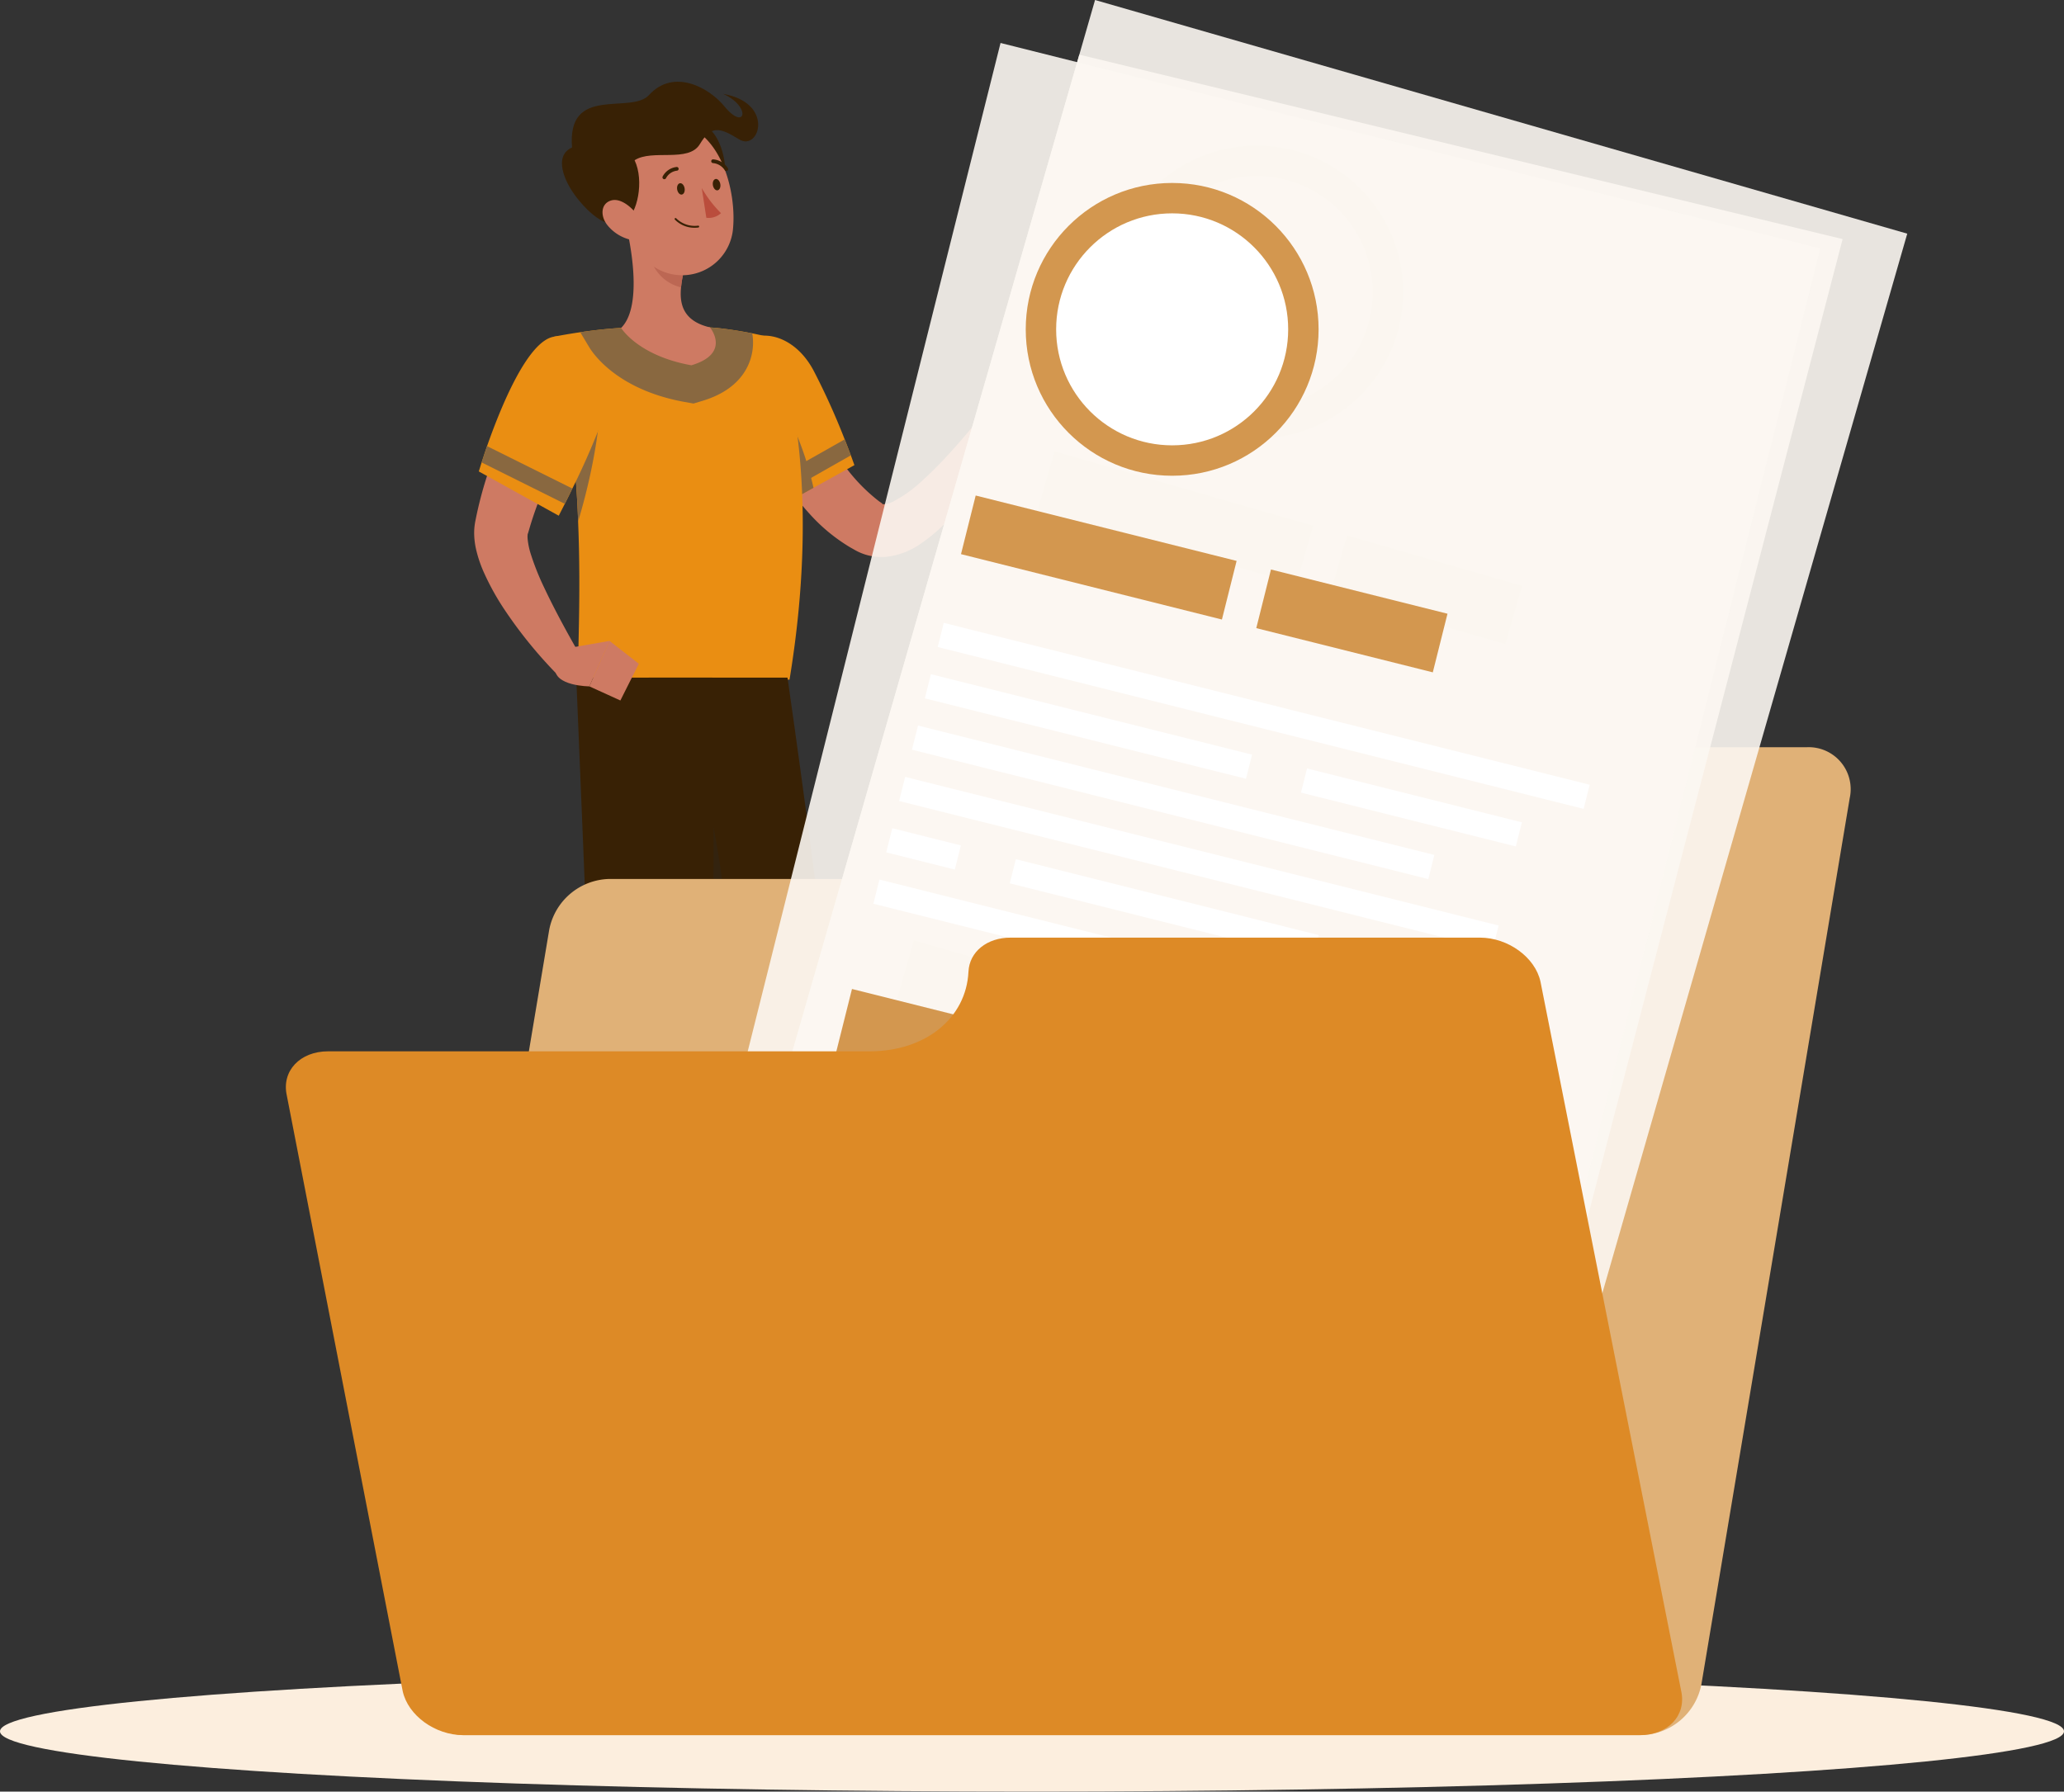 <svg xmlns="http://www.w3.org/2000/svg" width="198.134" height="172.02" viewBox="0 0 198.134 172.02"><rect x="0" y="0" width="198.134" height="172.02" fill="#333333" stroke="none"/><g transform="translate(-512.593 -547.593)"><ellipse cx="99.067" cy="5.786" rx="99.067" ry="5.786" transform="translate(512.593 708.041)" fill="#fceede"/><path d="M560.755,703.416l3,2.687,5.714-5.951-3-2.687Z" fill="#ce7a63"/><path d="M571.039,709.01h3.788l.492-8.772h-3.788Z" fill="#ce7a63"/><path d="M575.027,708.571h-4.256a.272.272,0,0,0-.281.259l-.206,3.367a.671.671,0,0,0,.663.673c1.482-.026,2.189-.112,4.061-.112,1.151,0,6.046.12,7.636.12,1.555,0,1.545-1.572.871-1.715-3.021-.638-6.766-1.518-7.835-2.359A1.067,1.067,0,0,0,575.027,708.571Z" fill="#382105"/><path d="M564.587,705.025l-3.651-2.458a.341.341,0,0,0-.418.012l-2.79,2.816a.561.561,0,0,0,.047.791.531.531,0,0,0,.087.063,38.438,38.438,0,0,1,5.337,4.639c1.55,1.744,2.363,1.99,5.94,1.99,1.654,0,2.59-1.393,1.916-1.607-5.961-1.887-4.368-2.708-5.815-5.472A2.062,2.062,0,0,0,564.587,705.025Z" fill="#382105"/><path d="M589.329,583.232c.07.223.184.565.288.854l.327.912c.226.609.471,1.214.732,1.808a35.611,35.611,0,0,0,1.716,3.458,16.9,16.9,0,0,0,4.583,5.459l.317.219a.02.02,0,0,1,0,.021c-.007.011,0,.034.075.044a2.073,2.073,0,0,0,.987-.267,12.8,12.8,0,0,0,2.861-2.079,38.407,38.407,0,0,0,2.8-2.85c.914-1,1.806-2.078,2.65-3.115l2.434,1.471a36.26,36.26,0,0,1-4.733,7.5,15.919,15.919,0,0,1-3.631,3.293,7.177,7.177,0,0,1-2.982,1.089,5.272,5.272,0,0,1-2.014-.185,5.2,5.2,0,0,1-.971-.4l-.586-.332a16.78,16.78,0,0,1-3.841-3.168,24.5,24.5,0,0,1-2.84-3.78,32.423,32.423,0,0,1-2.13-4.066q-.453-1.044-.849-2.112c-.131-.357-.262-.715-.379-1.081s-.223-.708-.347-1.161Z" fill="#ce7a63"/><path d="M594.612,592.255l-6.535,3.618s-.194-.281-.511-.766c-.23-.358-.526-.828-.869-1.38-1.921-3.122-5.1-8.824-4.277-11.22,1.272-3.72,5.963-3.658,8.267.654a67.407,67.407,0,0,1,2.989,6.611c.24.6.439,1.129.593,1.538C594.489,591.906,594.612,592.255,594.612,592.255Z" fill="#ea8e12"/><path d="M594.269,591.314l-6.7,3.8c-.23-.358-.526-.828-.869-1.38l6.98-3.955C593.917,590.379,594.116,590.905,594.269,591.314Z" fill="#896840"/><path d="M582.323,582.938c1.461-.7,3.147-.115,4.916,2.684a30.894,30.894,0,0,1,3.447,8.812l-2.611,1.444S581.784,586.662,582.323,582.938Z" fill="#896840"/><path d="M606.232,588.317l1.3-4.166,3.383,2.48s-1.847,3.712-3.1,3.375Z" fill="#ce7a63"/><path d="M611.1,582.557l1.9,2.334-2.086,1.74-3.383-2.479Z" fill="#ce7a63"/><path d="M569.471,700.152l-2.945,3.068-3-2.688,2.945-3.068Z" fill="#bc6753"/><path d="M571.531,700.241h3.79l-.255,4.522h-3.79Z" fill="#bc6753"/><path d="M588.383,612.851H568.124c-.143-1.809.276-7.7-.036-15.19a96.2,96.2,0,0,0-2.013-16.524c-.092-.409-.184-.813-.281-1.221,0,0,1.027-.21,2.5-.424,1.221-.179,2.754-.363,4.256-.434a75.86,75.86,0,0,1,8.609,0c1.323.123,2.616.342,3.648.542,1.318.266,2.217.511,2.217.511S591.893,591.55,588.383,612.851Z" fill="#ea8e12"/><path d="M568.091,597.661a96.3,96.3,0,0,0-2.013-16.524c1.354-.118,3.669.015,4.052,2.2C570.542,585.69,570.02,591.222,568.091,597.661Z" fill="#896840"/><path d="M588.19,612.657s3.99,27.621,5.352,42.656c1.093,12.06-24.991,48.045-24.991,48.045l-5.046-4.748s19.052-32.246,17.586-45.673c-1.42-13.005-6.236-40.281-6.236-40.281Z" fill="#382105"/><path d="M581.088,652.936c-.731-6.7-2.366-17.193-3.771-25.787.736-1.441,2.8-4.357,2.8-4.357,1.85,6.392,5.87,30.487.134,63.029-5.978,9.636-11.7,17.536-11.7,17.536l-.782-12.426C573.291,680.538,582.1,662.23,581.088,652.936Z" fill="#33230f"/><path d="M563.2,698.322l5.659,5.325,1.822-1.957-6.472-5.9Z" fill="#e0b177"/><path d="M580.986,612.657s.361,28.948-.254,39.793c-.673,11.876-4.042,51.22-4.042,51.22h-6.938s.207-38.385-.211-50.144c-.454-12.762-1.629-40.87-1.629-40.87Z" fill="#382105"/><path d="M569.472,703.67h7.5l.416-2.633-8.275.412Z" fill="#e0b177"/><path d="M569.468,585.415l-.9,1.55q-.456.8-.889,1.612c-.58,1.081-1.143,2.17-1.678,3.266s-1.026,2.2-1.476,3.31a33.6,33.6,0,0,0-1.15,3.323l-.061.207-.03.1c-.01.035,0,.014-.009.023a.3.3,0,0,0-.029.091,2.223,2.223,0,0,0,0,.475,7.094,7.094,0,0,0,.3,1.42,24.8,24.8,0,0,0,1.295,3.24c1.033,2.194,2.262,4.429,3.5,6.588l-2.241,1.751a43.048,43.048,0,0,1-5.048-6.2,24.388,24.388,0,0,1-2.041-3.686,12.132,12.132,0,0,1-.746-2.277,7.322,7.322,0,0,1-.155-1.439,5.841,5.841,0,0,1,.065-.865l.035-.213.027-.13.052-.261a37.63,37.63,0,0,1,2.533-7.84q.807-1.851,1.752-3.622.474-.883.974-1.756c.335-.592.67-1.137,1.07-1.756Z" fill="#ce7a63"/><path d="M570.822,586.813a71.027,71.027,0,0,1-3.285,7.689c-.271.563-.521,1.063-.726,1.467-.358.71-.582,1.139-.582,1.139l-7.674-4.251s.1-.322.271-.863c.133-.409.307-.945.521-1.564,1.277-3.643,3.888-10.142,6.448-10.515C569.621,579.358,572.375,582.219,570.822,586.813Z" fill="#ea8e12"/><path d="M567.537,594.5c-.271.563-.521,1.063-.726,1.467l-7.986-3.975c.133-.409.307-.945.521-1.564Z" fill="#896840"/><path d="M584.659,582.005c-.409,1.354-1.553,3.163-4.675,4.088l-.818.246-.833-.148c-6.412-1.15-8.773-4.589-9.182-5.268l-.858-1.43c1.221-.179,2.754-.363,4.256-.434a75.832,75.832,0,0,1,8.609,0c1.323.123,2.616.342,3.648.542A5.259,5.259,0,0,1,584.659,582.005Z" fill="#896840"/><path d="M578.962,582.666c-5.138-.92-6.745-3.589-6.745-3.589,1.875-1.85,1.155-6.9.516-9.677l2.3,1.911,3.137,2.605a10.272,10.272,0,0,0-.2,1.268c-.169,1.7.271,3.25,2.774,3.842C580.75,579.029,582.823,581.519,578.962,582.666Z" fill="#ce7a63"/><path d="M578.174,573.916a10.249,10.249,0,0,0-.2,1.268,4,4,0,0,1-2.9-2.677,5.472,5.472,0,0,1-.041-1.2Z" fill="#bc6753"/><path d="M580.3,559.719c1.867.845,2.907,6.1.53,7.235S576.767,558.121,580.3,559.719Z" fill="#382105"/><path d="M571.783,565.41c.8,3.683,1.082,5.873,3.258,7.554a4.9,4.9,0,0,0,7.928-3.528c.286-3.429-1.072-8.877-4.947-9.92a4.959,4.959,0,0,0-6.239,5.894Z" fill="#ce7a63"/><path d="M567.506,561.754c-1.789.8-.773,3.248.445,4.806,1.691,2.165,3.48,3.178,4.7,2.179,1.094-.549,1.814-3.77.86-5.759,1.685-1.1,5.173.262,6.262-1.543s1.862-1.643,3.781-.459,3.449-3.5-1.542-4.371c2.76,1.239,2.125,3.658.106,1.18-1.426-1.75-4.841-3.68-7.218-1.074C573.155,558.626,567,555.689,567.506,561.754Z" fill="#382105"/><path d="M570.935,569.253a4.041,4.041,0,0,0,2.338,1.39c1.161.2,1.423-.878.833-1.918-.531-.936-1.776-2.166-2.813-1.892S570.182,568.348,570.935,569.253Z" fill="#ce7a63"/><path d="M577.595,565.775c.047.3.245.528.444.5s.321-.288.275-.59-.245-.528-.443-.5S577.548,565.473,577.595,565.775Z" fill="#382105"/><path d="M581.024,565.367c.047.3.245.528.443.5s.321-.288.274-.59-.245-.528-.443-.5S580.977,565.065,581.024,565.367Z" fill="#382105"/><path d="M579.957,565.647a11.442,11.442,0,0,0,1.848,2.412,1.736,1.736,0,0,1-1.408.443Z" fill="#ba4d3c"/><path d="M579.283,569.462a2.627,2.627,0,0,1-1.907-.786.089.089,0,0,1,.134-.118h0a2.521,2.521,0,0,0,2.107.7.09.09,0,0,1,.021.178A2.785,2.785,0,0,1,579.283,569.462Z" fill="#382105"/><path d="M576.364,564.8a.18.18,0,0,1-.178-.181.183.183,0,0,1,.022-.086,1.726,1.726,0,0,1,1.342-.908.179.179,0,0,1,.018.358h0a1.367,1.367,0,0,0-1.046.725A.178.178,0,0,1,576.364,564.8Z" fill="#382105"/><path d="M582.317,564.017a.179.179,0,0,1-.149-.079,1.5,1.5,0,0,0-1.134-.686.18.18,0,0,1,0-.359,1.835,1.835,0,0,1,1.429.843.179.179,0,0,1-.148.281Z" fill="#382105"/><path d="M576.37,709.231a4.711,4.711,0,0,1-1.009-.135.089.089,0,0,1-.064-.108.091.091,0,0,1,.033-.05c.121-.084,1.2-.814,1.656-.636a.331.331,0,0,1,.206.25.485.485,0,0,1-.111.479A1.018,1.018,0,0,1,576.37,709.231Zm-.766-.263c.677.133,1.177.113,1.354-.063a.315.315,0,0,0,.063-.315.156.156,0,0,0-.1-.124c-.251-.094-.879.222-1.318.5Z" fill="#d3974f"/><path d="M575.38,709.1a.082.082,0,0,1-.04-.01.089.089,0,0,1-.048-.071c0-.046-.089-1.136.293-1.5a.435.435,0,0,1,.375-.123.337.337,0,0,1,.32.267c.087.413-.477,1.2-.855,1.429A.078.078,0,0,1,575.38,709.1Zm.518-1.535a.265.265,0,0,0-.19.078,1.964,1.964,0,0,0-.249,1.2c.33-.278.706-.879.648-1.15-.011-.052-.04-.113-.168-.129Z" fill="#d3974f"/><path d="M567.04,707.078a4.72,4.72,0,0,1-1.891-.728.088.088,0,0,1-.032-.12.09.09,0,0,1,.07-.044c.2-.015,2-.135,2.34.276a.272.272,0,0,1,.056.252.442.442,0,0,1-.27.316A.708.708,0,0,1,567.04,707.078Zm-1.543-.733c.817.448,1.461.644,1.749.523a.272.272,0,0,0,.167-.2.093.093,0,0,0-.02-.1,3.748,3.748,0,0,0-1.9-.228Z" fill="#d3974f"/><path d="M565.193,706.362a.088.088,0,0,1-.088-.089.1.1,0,0,1,.008-.038c.029-.059.714-1.448,1.586-1.031.241.115.266.258.245.357-.088.41-1.227.788-1.749.8Zm1.182-1.057c-.468,0-.867.591-1.027.868.544-.07,1.372-.408,1.424-.649.012-.054-.038-.108-.148-.161a.579.579,0,0,0-.249-.057Z" fill="#d3974f"/><path d="M567.333,609.786l3.771-.657-1.935,4.366s-3.442-.02-3.285-1.794Z" fill="#ce7a63"/><path d="M573.918,611.323l-1.772,3.527-2.978-1.356,1.936-4.365Z" fill="#ce7a63"/><path d="M635.642,623.129h0a6.034,6.034,0,0,1,5.4-3.793h45.042a4.03,4.03,0,0,1,4.163,3.893,3.976,3.976,0,0,1-.091,1L675.922,709.3a6.017,6.017,0,0,1-5.708,4.89H557.268a4.03,4.03,0,0,1-4.072-4.89l12.117-72.422a6.017,6.017,0,0,1,5.708-4.89H623.03A14.089,14.089,0,0,0,635.642,623.129Z" fill="#e0b177"/><path d="M617.712,547.593,583.631,666.032,661.6,688.467,695.68,570.028Z" fill="#fcf7f2" opacity="0.9" style="isolation:isolate"/><circle cx="14.056" cy="14.056" r="14.056" transform="translate(619.169 561.58)" fill="#d3974f"/><path d="M630.146,586.344a11.137,11.137,0,1,1,13.782-7.623h0A11.137,11.137,0,0,1,630.146,586.344Z" fill="#fff"/><rect width="5.803" height="25.822" transform="translate(612.221 596.513) rotate(-73.947)" fill="#d3974f"/><rect width="22.561" height="14.235" transform="translate(594.081 659.559) rotate(-73.947)" fill="#d3974f"/><rect width="22.561" height="14.235" transform="translate(642.487 673.488) rotate(-73.947)" fill="#d3974f"/><rect width="22.561" height="14.235" transform="translate(618.284 666.523) rotate(-73.947)" fill="#d3974f"/><rect width="5.803" height="17.47" transform="translate(640.303 604.593) rotate(-73.947)" fill="#d3974f"/><rect width="2.39" height="63.922" transform="translate(609.68 605.347) rotate(-73.947)" fill="#fff"/><rect width="2.39" height="31.785" transform="translate(608.274 610.23) rotate(-73.947)" fill="#fff"/><rect width="2.39" height="21.265" transform="translate(644.046 620.524) rotate(-73.921)" fill="#fff"/><rect width="2.39" height="51.099" transform="translate(606.869 615.114) rotate(-73.947)" fill="#fff"/><rect width="2.39" height="58.736" transform="translate(605.464 619.998) rotate(-73.947)" fill="#fff"/><rect width="2.39" height="6.789" transform="translate(604.057 624.882) rotate(-73.921)" fill="#fff"/><rect width="2.39" height="29.98" transform="translate(615.808 628.263) rotate(-73.947)" fill="#fff"/><rect width="2.39" height="63.922" transform="translate(602.653 629.766) rotate(-73.947)" fill="#fff"/><path d="M616.2,552.84l-32.57,113.191L658.948,687.7l30.528-117.151Z" fill="#fcf7f2" opacity="0.9" style="isolation:isolate"/><path d="M608.64,551.719,578.675,671.265l78.7,19.726L687.337,571.45Z" fill="#fcf7f2" opacity="0.9" style="isolation:isolate"/><circle cx="14.056" cy="14.056" r="14.056" transform="translate(611.059 565.16)" fill="#d3974f"/><circle cx="11.137" cy="11.137" r="11.137" transform="translate(613.978 568.078)" fill="#fff"/><rect width="5.803" height="25.822" transform="translate(604.844 600.799) rotate(-75.929)" fill="#d3974f"/><rect width="22.56" height="14.235" transform="matrix(0.243, -0.97, 0.97, 0.243, 588.897, 664.434)" fill="#d3974f"/><rect width="22.56" height="14.235" transform="matrix(0.243, -0.97, 0.97, 0.243, 637.757, 676.681)" fill="#d3974f"/><rect width="22.56" height="14.235" transform="matrix(0.243, -0.97, 0.97, 0.243, 613.327, 670.558)" fill="#d3974f"/><rect width="5.803" height="17.47" transform="matrix(0.243, -0.97, 0.97, 0.243, 633.189, 607.903)" fill="#d3974f"/><rect width="2.39" height="63.922" transform="translate(602.61 609.716) rotate(-75.929)" fill="#fff"/><rect width="2.39" height="31.784" transform="matrix(0.243, -0.97, 0.97, 0.243, 601.374, 614.645)" fill="#fff"/><rect width="2.39" height="21.262" transform="translate(637.481 623.696) rotate(-75.929)" fill="#fff"/><rect width="2.39" height="51.099" transform="translate(600.138 619.575) rotate(-75.929)" fill="#fff"/><rect width="2.39" height="58.735" transform="matrix(0.243, -0.97, 0.97, 0.243, 598.903, 624.505)" fill="#fff"/><rect width="2.39" height="6.788" transform="translate(597.667 629.434) rotate(-75.929)" fill="#fff"/><rect width="2.39" height="29.98" transform="translate(609.527 632.407) rotate(-75.929)" fill="#fff"/><rect width="2.39" height="63.92" transform="matrix(0.243, -0.97, 0.97, 0.243, 596.432, 634.364)" fill="#fff"/><path d="M605.561,640.892h0c.092-1.916,1.772-3.273,4.051-3.273h45.047c2.7,0,5.3,1.889,5.811,4.219l13.513,68.137c.508,2.33-1.269,4.218-3.969,4.218H557.062c-2.7,0-5.3-1.888-5.811-4.218l-11.13-57.22c-.508-2.33,1.269-4.219,3.969-4.219H596.1C601.421,648.532,605.345,645.365,605.561,640.892Z" fill="#dd8a26"/></g></svg>